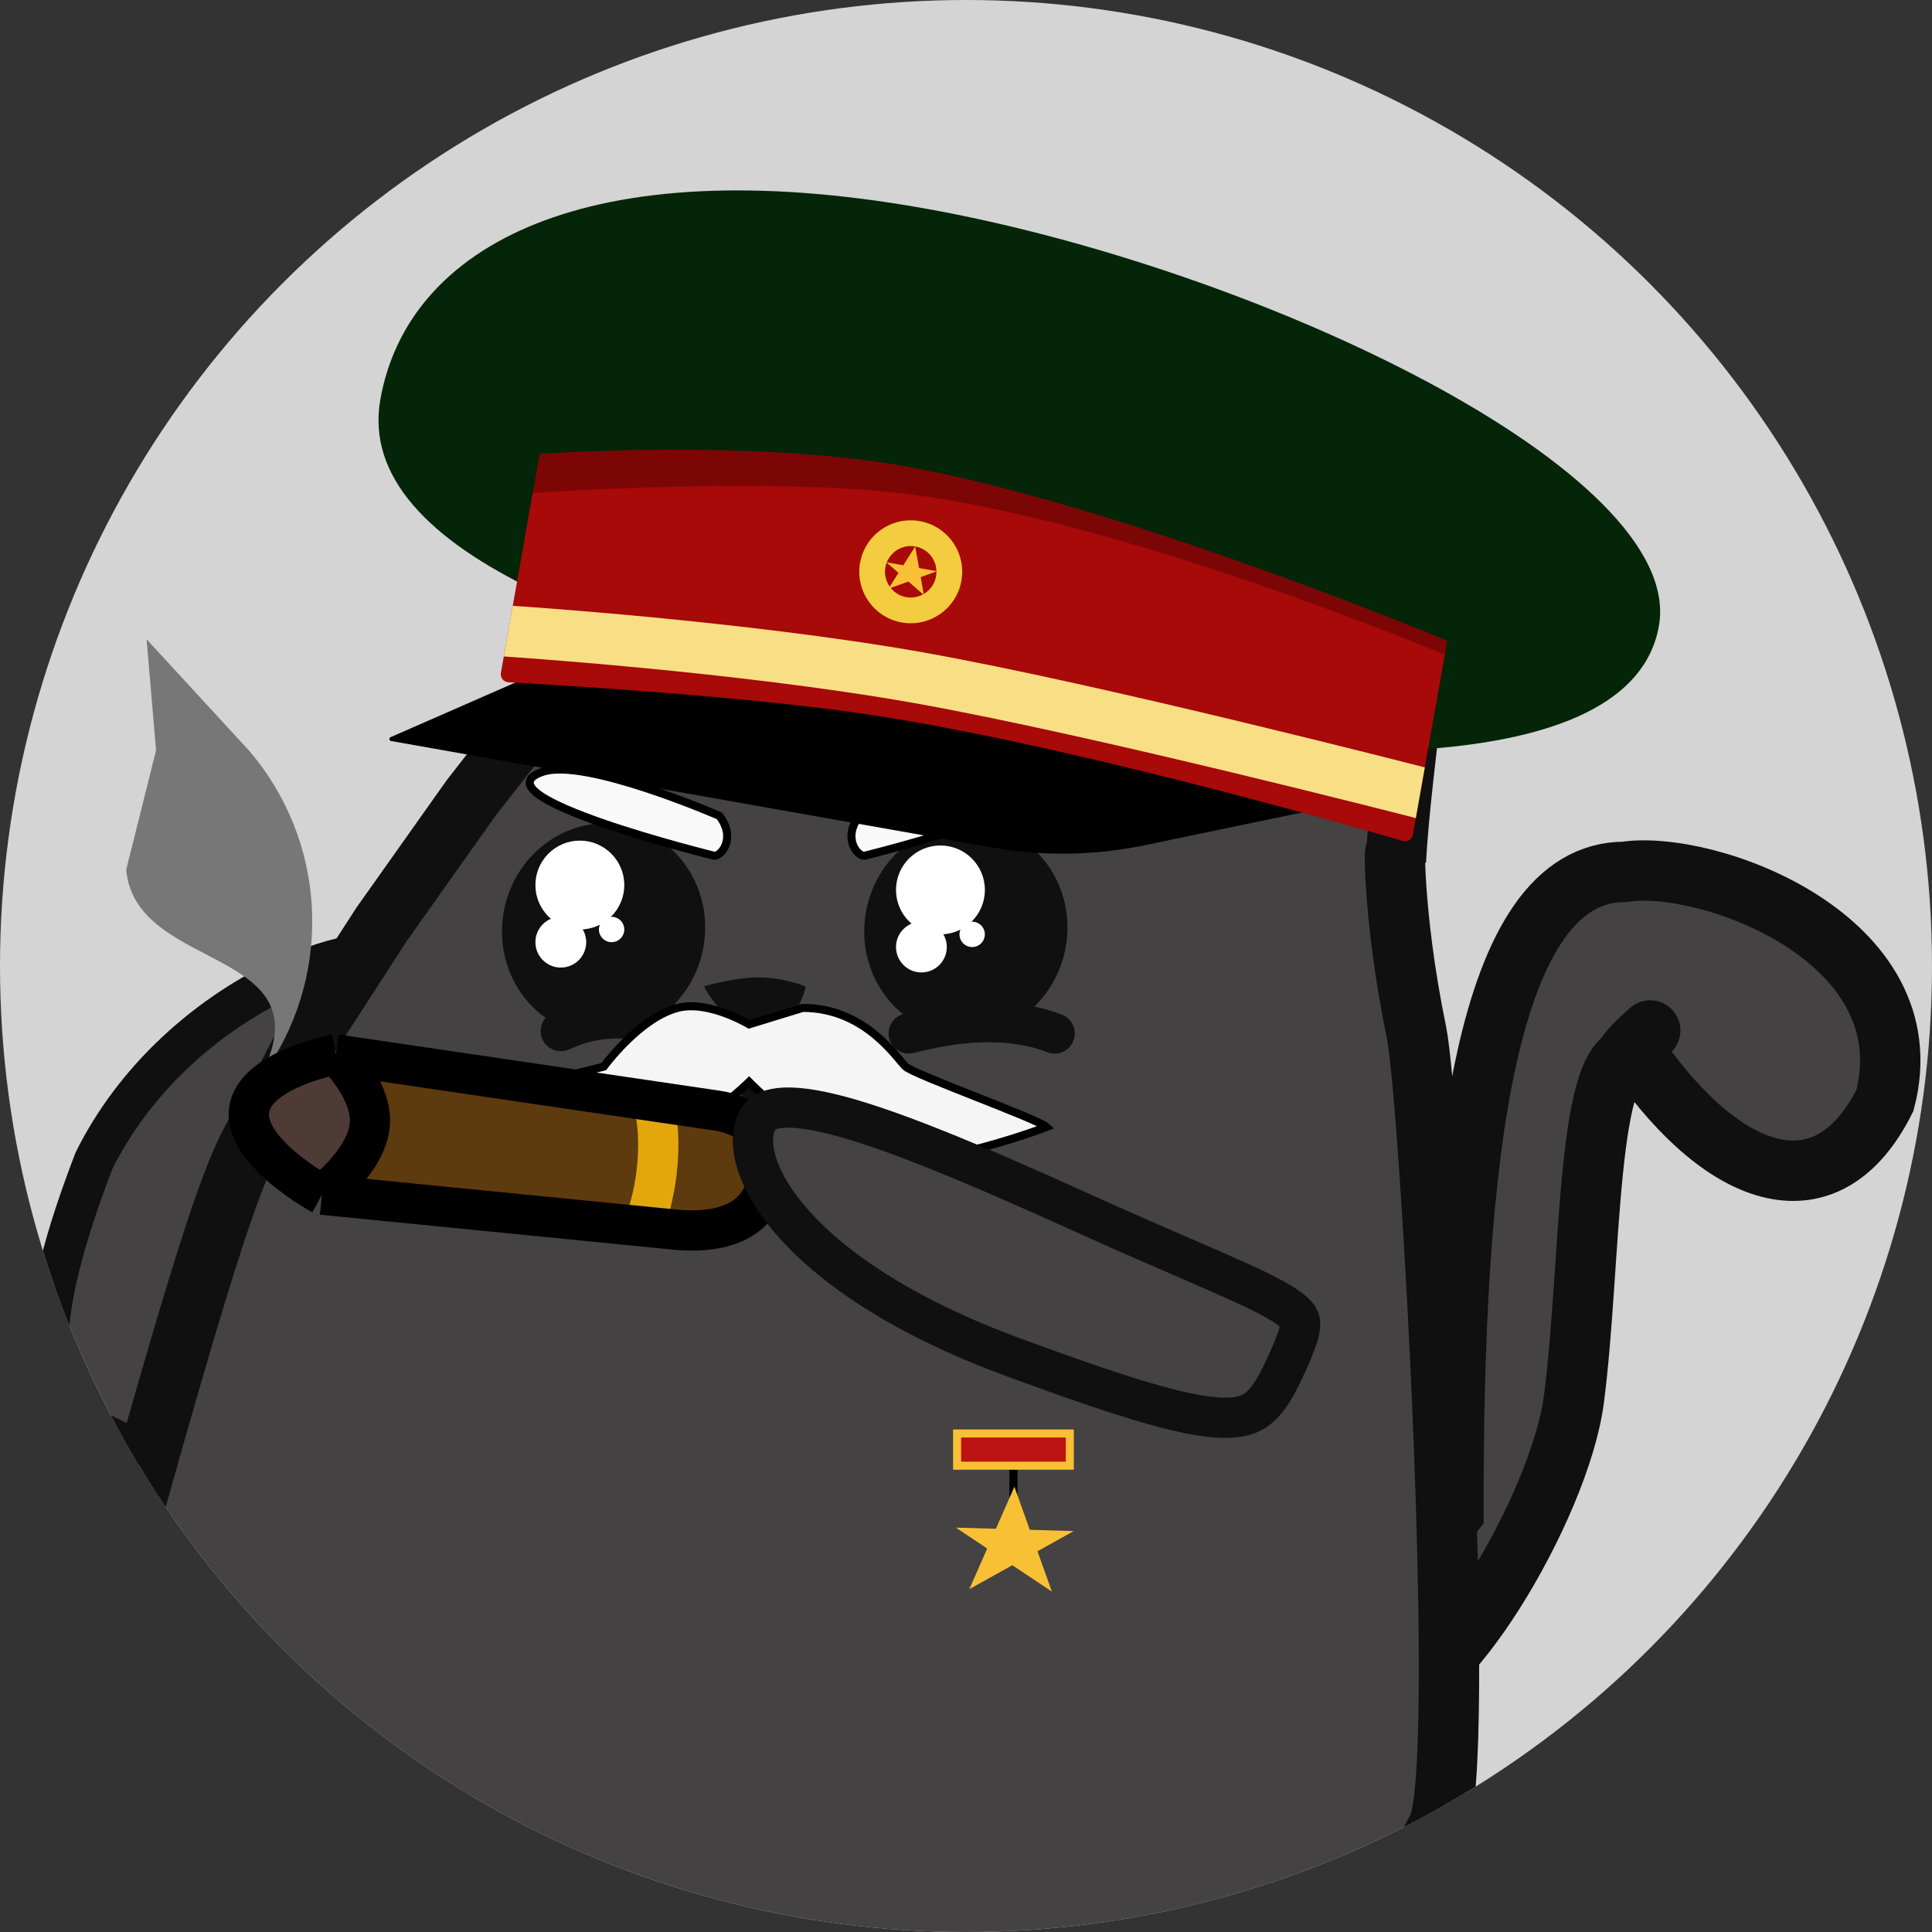 <svg xmlns="http://www.w3.org/2000/svg" width="48" height="48" viewBox="0 0 48 48" fill="none">
  <rect x="0" y="0" width="48" height="48" fill="#333333" stroke="none"/>
  <defs>
    <clipPath id="mask">
      <circle cx="24" cy="24" r="24"></circle>
    </clipPath>
  </defs>
  <g clip-path="url(#mask)">
    <circle cx="24" cy="24" r="24" fill="#D4D4D4" />
    <path
      d="M6.232 29.378C5.362 31.124 4.796 32.617 4.373 33.736C4.215 34.152 4.077 34.516 3.951 34.822C3.703 35.42 3.524 35.73 3.373 35.866C3.315 35.919 3.282 35.924 3.264 35.926C3.238 35.928 3.168 35.925 3.034 35.858C2.975 35.828 2.916 35.799 2.859 35.771C2.149 35.421 1.598 35.15 1.343 34.406C1.052 33.555 1.124 31.974 2.341 28.823C3.341 26.827 4.994 25.394 6.58 24.547C7.375 24.123 8.14 23.854 8.78 23.733C9.441 23.608 9.89 23.656 10.113 23.767C10.165 23.793 10.201 23.814 10.226 23.831C10.199 23.882 10.149 23.958 10.063 24.067C9.943 24.217 9.784 24.394 9.581 24.618C9.562 24.639 9.542 24.661 9.522 24.683C8.708 25.577 7.419 26.995 6.232 29.378Z"
      fill="#444243" stroke="#101010" />
    <path
      d="M34.42 40.392C35.165 39.004 35.48 38.373 36.111 37.585C36.09 28.784 36.899 21.661 40.368 21.661C42.417 21.345 47.875 23.311 46.832 27.337C45.413 30.175 42.89 29.386 40.683 26.233C40.483 26.313 40.404 26.312 40.399 26.265C39.411 26.777 39.514 31.584 39.106 34.747C38.752 37.497 35.728 42.428 34.424 41.984L34.42 40.392Z"
      fill="#444243" />
    <path
      d="M40.683 26.233C42.89 29.386 45.413 30.175 46.832 27.337C47.875 23.311 42.417 21.345 40.368 21.661C36.899 21.661 36.09 28.784 36.111 37.585C35.48 38.373 35.165 39.004 34.42 40.392L34.424 41.984C35.728 42.428 38.752 37.497 39.106 34.747C39.549 31.309 39.389 25.928 40.683 26.233ZM40.683 26.233C39.895 26.548 40.998 25.602 40.998 25.602"
      stroke="#101010" stroke-width="1.5" stroke-linecap="round" />
    <path
      d="M6.663 27.675C5.891 28.764 5.433 29.79 2.215 41.485C1.395 44.467 3.055 48.53 4.884 49.175C7.552 50.117 11.794 51.92 25.786 52C32.457 52 34.902 46.964 35.718 45.409C36.46 43.996 35.543 27.338 35.189 25.635C34.571 22.653 34.643 20.503 34.681 21.398C34.791 19.091 35.602 14.281 35.189 14.161C34.877 14.07 31.835 16.184 30.519 17.995C27.602 15.239 25.045 15.277 24.257 15.12C23.63 14.994 20.799 15.001 19.412 15.12C19.56 14.336 19.856 12.453 19.856 12.453L20.386 9.369C20.403 9.268 20.276 9.209 20.211 9.288C19.139 10.585 14.684 15.986 11.703 19.828L9.479 22.967L7.552 25.949L6.663 27.675Z"
      fill="#444243" />
    <path
      d="M19.41 17.037C19.397 16.536 19.421 15.824 19.412 15.12M29.93 19.553C29.855 19.119 30.099 18.573 30.519 17.995M19.412 15.12C19.56 14.336 19.856 12.453 19.856 12.453L20.386 9.369C20.403 9.268 20.276 9.209 20.211 9.288C19.139 10.585 14.684 15.986 11.703 19.828L9.479 22.967L7.552 25.949L6.663 27.675C5.891 28.764 5.433 29.79 2.215 41.485C1.395 44.467 3.055 48.53 4.884 49.175C7.552 50.117 11.794 51.92 25.786 52C32.457 52 34.902 46.964 35.718 45.409C36.46 43.996 35.543 27.338 35.189 25.635C34.571 22.653 34.643 20.503 34.681 21.398C34.791 19.091 35.602 14.281 35.189 14.161C34.877 14.07 31.835 16.184 30.519 17.995M19.412 15.12C20.799 15.001 23.63 14.994 24.257 15.12C25.045 15.277 27.602 15.239 30.519 17.995"
      stroke="#101010" stroke-width="1.5" stroke-linecap="round" />
    <ellipse cx="14.996" cy="23.093" rx="2.519" ry="2.643"
      transform="rotate(11.522 14.996 23.093)" fill="#101010" />
    <path d="M16.771 25.465C15.285 25.163 14.609 25.314 13.933 25.616" stroke="#101010"
      stroke-linecap="round" />
    <circle cx="14.406" cy="21.989" r="1.104" fill="white" />
    <circle cx="13.933" cy="23.408" r="0.631" fill="white" />
    <circle cx="15.195" cy="23.093" r="0.315" fill="white" />
    <ellipse cx="23.996" cy="23.093" rx="2.519" ry="2.643"
      transform="rotate(11.522 23.996 23.093)" fill="#101010" />
    <path d="M26.203 25.676C24.784 25.13 23.207 25.518 22.577 25.676" stroke="#101010"
      stroke-linecap="round" />
    <circle cx="23.365" cy="22.11" r="1.104" fill="white" />
    <circle cx="22.892" cy="23.529" r="0.631" fill="white" />
    <circle cx="24.153" cy="23.214" r="0.315" fill="white" />
    <path
      d="M20 24.5C19.162 24.212 18.617 24.212 17.5 24.5C17.5 24.692 18.708 26.027 19 26.5C19.558 25.635 20.099 24.534 20 24.5Z"
      fill="#101010" />
    <path d="M18.925 26.561V26.876V27.192V27.665" stroke="#101010" stroke-linecap="round" />
    <path d="M18.925 27.665L17.033 28.138" stroke="#101010" stroke-linecap="round" />
    <path d="M20.974 28.138L18.925 27.665" stroke="#101010" stroke-linecap="round" />
    <path
      d="M34.5 21C34.5 21 34.93 20.673 35.384 21.259C35.374 21.898 34.719 22.42 34.463 22.416C34.207 22.412 33.99 22.639 34 22C34 21 34.019 20.741 34.5 21Z"
      fill="#101010" />
    <path
      d="M6.203 27.198C6.14 27.295 6.073 27.396 6 27.5L6.203 27.198C8.605 23.436 3.365 24.295 3.136 21.605L3.877 18.642L3.642 15.882L6.181 18.642C8.093 20.864 8.286 24.09 6.653 26.525L6.203 27.198Z"
      fill="#777777" />
    <path
      d="M22.5 26.5C22.278 26.296 21.5 25.041 19.944 25.041L19.278 25.245L18.611 25.45C18.611 25.45 17.603 24.839 16.833 25.041C15.882 25.291 15 26.5 15 26.5L11 27.5C11 27.5 15.021 28.886 16.167 28.513C17.329 28.135 18.611 26.879 18.611 26.879C18.611 26.879 19.897 28.195 21.056 28.717C22.467 29.354 26 28 26 28C25.778 27.796 22.722 26.704 22.5 26.5Z"
      fill="#F6F5F5" stroke="black" stroke-width="0.2" />
    <path
      d="M8.294 26.695L18.743 27.73L19.093 29.272L18.497 30.218L7.998 29.681L8.294 26.695Z"
      fill="#5E3A0F" />
    <path
      d="M6.304 26.498L8.841 26.247L9.191 27.789L8.496 29.73L6.107 28.489L6.304 26.498Z"
      fill="#4F3B35" />
    <path d="M16.255 27.484C16.535 28.717 16.158 30.154 15.96 30.469" stroke="#E3A70C" />
    <path
      d="M7.998 29.681C7.998 29.681 5.942 28.566 6.205 27.494C6.438 26.545 8.343 26.198 8.343 26.198M7.998 29.681C7.998 29.681 9.233 28.765 9.191 27.789C9.155 26.961 8.343 26.198 8.343 26.198M7.998 29.681L15.759 30.449L16.744 30.547C17.53 30.625 18.415 30.533 18.85 29.874C19.067 29.545 19.2 29.121 19.097 28.597C18.982 28.012 18.401 27.68 17.812 27.593L16.068 27.336L8.343 26.198"
      stroke="black" />
    <path
      d="M31.974 33.874C31.737 34.397 31.548 34.721 31.335 34.924C31.149 35.102 30.918 35.212 30.517 35.224C30.09 35.237 29.494 35.138 28.615 34.889C27.743 34.641 26.632 34.256 25.188 33.726C22.352 32.683 20.608 31.439 19.654 30.331C18.677 29.198 18.599 28.313 18.788 27.896C18.873 27.709 19 27.598 19.253 27.547C19.543 27.487 19.992 27.512 20.663 27.676C22 28.002 23.988 28.817 26.863 30.12C27.882 30.582 28.742 30.954 29.455 31.263C29.748 31.39 30.017 31.506 30.261 31.614C31.117 31.989 31.65 32.244 31.974 32.469C32.277 32.679 32.299 32.795 32.301 32.883C32.307 33.057 32.222 33.327 31.974 33.874Z"
      fill="#444243" stroke="#101010" />
    <path
      d="M17.741 21.261C17.906 21.283 18.303 20.832 17.873 20.27C17.873 20.27 14.537 18.814 13.48 19.176C11.728 19.777 17.741 21.261 17.741 21.261Z"
      fill="#F9F9F9" stroke="black" stroke-width="0.2" />
    <path
      d="M21.48 21.261C21.314 21.283 20.918 20.832 21.347 20.27C21.347 20.27 24.683 18.814 25.741 19.176C27.493 19.777 21.48 21.261 21.48 21.261Z"
      fill="#F9F9F9" stroke="black" stroke-width="0.2" />
    <path
      d="M41.215 15.553C40.537 19.376 32.3 19.166 23.958 17.688C15.615 16.209 8.772 13.747 9.45 9.924C10.127 6.1 14.587 3.693 22.93 5.171C31.273 6.65 41.892 11.729 41.215 15.553Z"
      fill="#042507" />
    <path
      d="M35.669 17.541L35.956 15.919C35.956 15.919 27.868 12.538 22.444 11.577C18.667 10.908 13.409 11.274 13.409 11.274L13.017 13.484C12.992 13.628 13.121 13.751 13.263 13.717C14.494 13.417 19.233 12.346 22.221 12.836C27.091 13.634 34.021 17.008 35.384 17.688C35.504 17.748 35.646 17.673 35.669 17.541Z"
      fill="#7C0606" />
    <path
      d="M13.775 16.532L22.069 17.353L33.287 19.99L28.433 21C27.187 21.259 25.903 21.278 24.651 21.056L9.715 18.41C9.667 18.401 9.659 18.335 9.704 18.315L13.775 16.532Z"
      fill="black" />
    <path
      d="M35.103 20.734L35.895 16.265C35.895 16.265 27.809 12.864 22.325 12.248C18.814 11.854 13.236 12.25 13.236 12.25L12.445 16.716C12.424 16.834 12.509 16.944 12.63 16.951C13.693 17.009 18.304 17.279 21.355 17.719C26.281 18.429 33.52 20.504 34.85 20.892C34.965 20.925 35.082 20.851 35.103 20.734Z"
      fill="#A80909" />
    <path
      d="M12.739 15.051C12.739 15.051 18.491 15.421 22.922 16.206C27.353 16.991 35.399 19.066 35.399 19.066L35.176 20.325C35.176 20.325 27.13 18.25 22.699 17.465C18.267 16.68 12.517 16.31 12.517 16.31L12.739 15.051Z"
      fill="#F8DF85" />
    <path
      d="M23.886 14.429C23.763 15.124 23.099 15.588 22.404 15.465C21.709 15.342 21.245 14.678 21.368 13.983C21.492 13.288 22.155 12.824 22.85 12.947C23.546 13.07 24.009 13.734 23.886 14.429Z"
      fill="#F4CC3F" />
    <path
      d="M23.256 14.318C23.195 14.665 22.863 14.897 22.515 14.836C22.168 14.774 21.936 14.442 21.997 14.095C22.059 13.747 22.391 13.515 22.738 13.577C23.086 13.638 23.318 13.97 23.256 14.318Z"
      fill="#A80909" />
    <path
      d="M22.442 14.044L22.738 13.577L22.834 14.113L23.279 14.192L22.874 14.338L22.953 14.783L22.569 14.448L22.072 14.627L22.322 14.233L22.02 13.969L22.442 14.044Z"
      fill="#F8C034" />
    <path d="M25.179 36.394L25.179 37.394" stroke="black" stroke-width="0.2" />
    <path
      d="M23.779 35.615L26.579 35.615L26.579 36.415L25.179 36.415L23.779 36.415L23.779 35.615Z"
      fill="#BC1313" stroke="#F8C034" stroke-width="0.2" />
    <path
      d="M24.743 37.982L25.203 36.937L25.585 38.007L26.676 38.04L25.776 38.541L26.134 39.543L25.151 38.888L24.083 39.482L24.527 38.472L23.747 37.953L24.743 37.982Z"
      fill="#F8C034" />
  </g>
</svg>